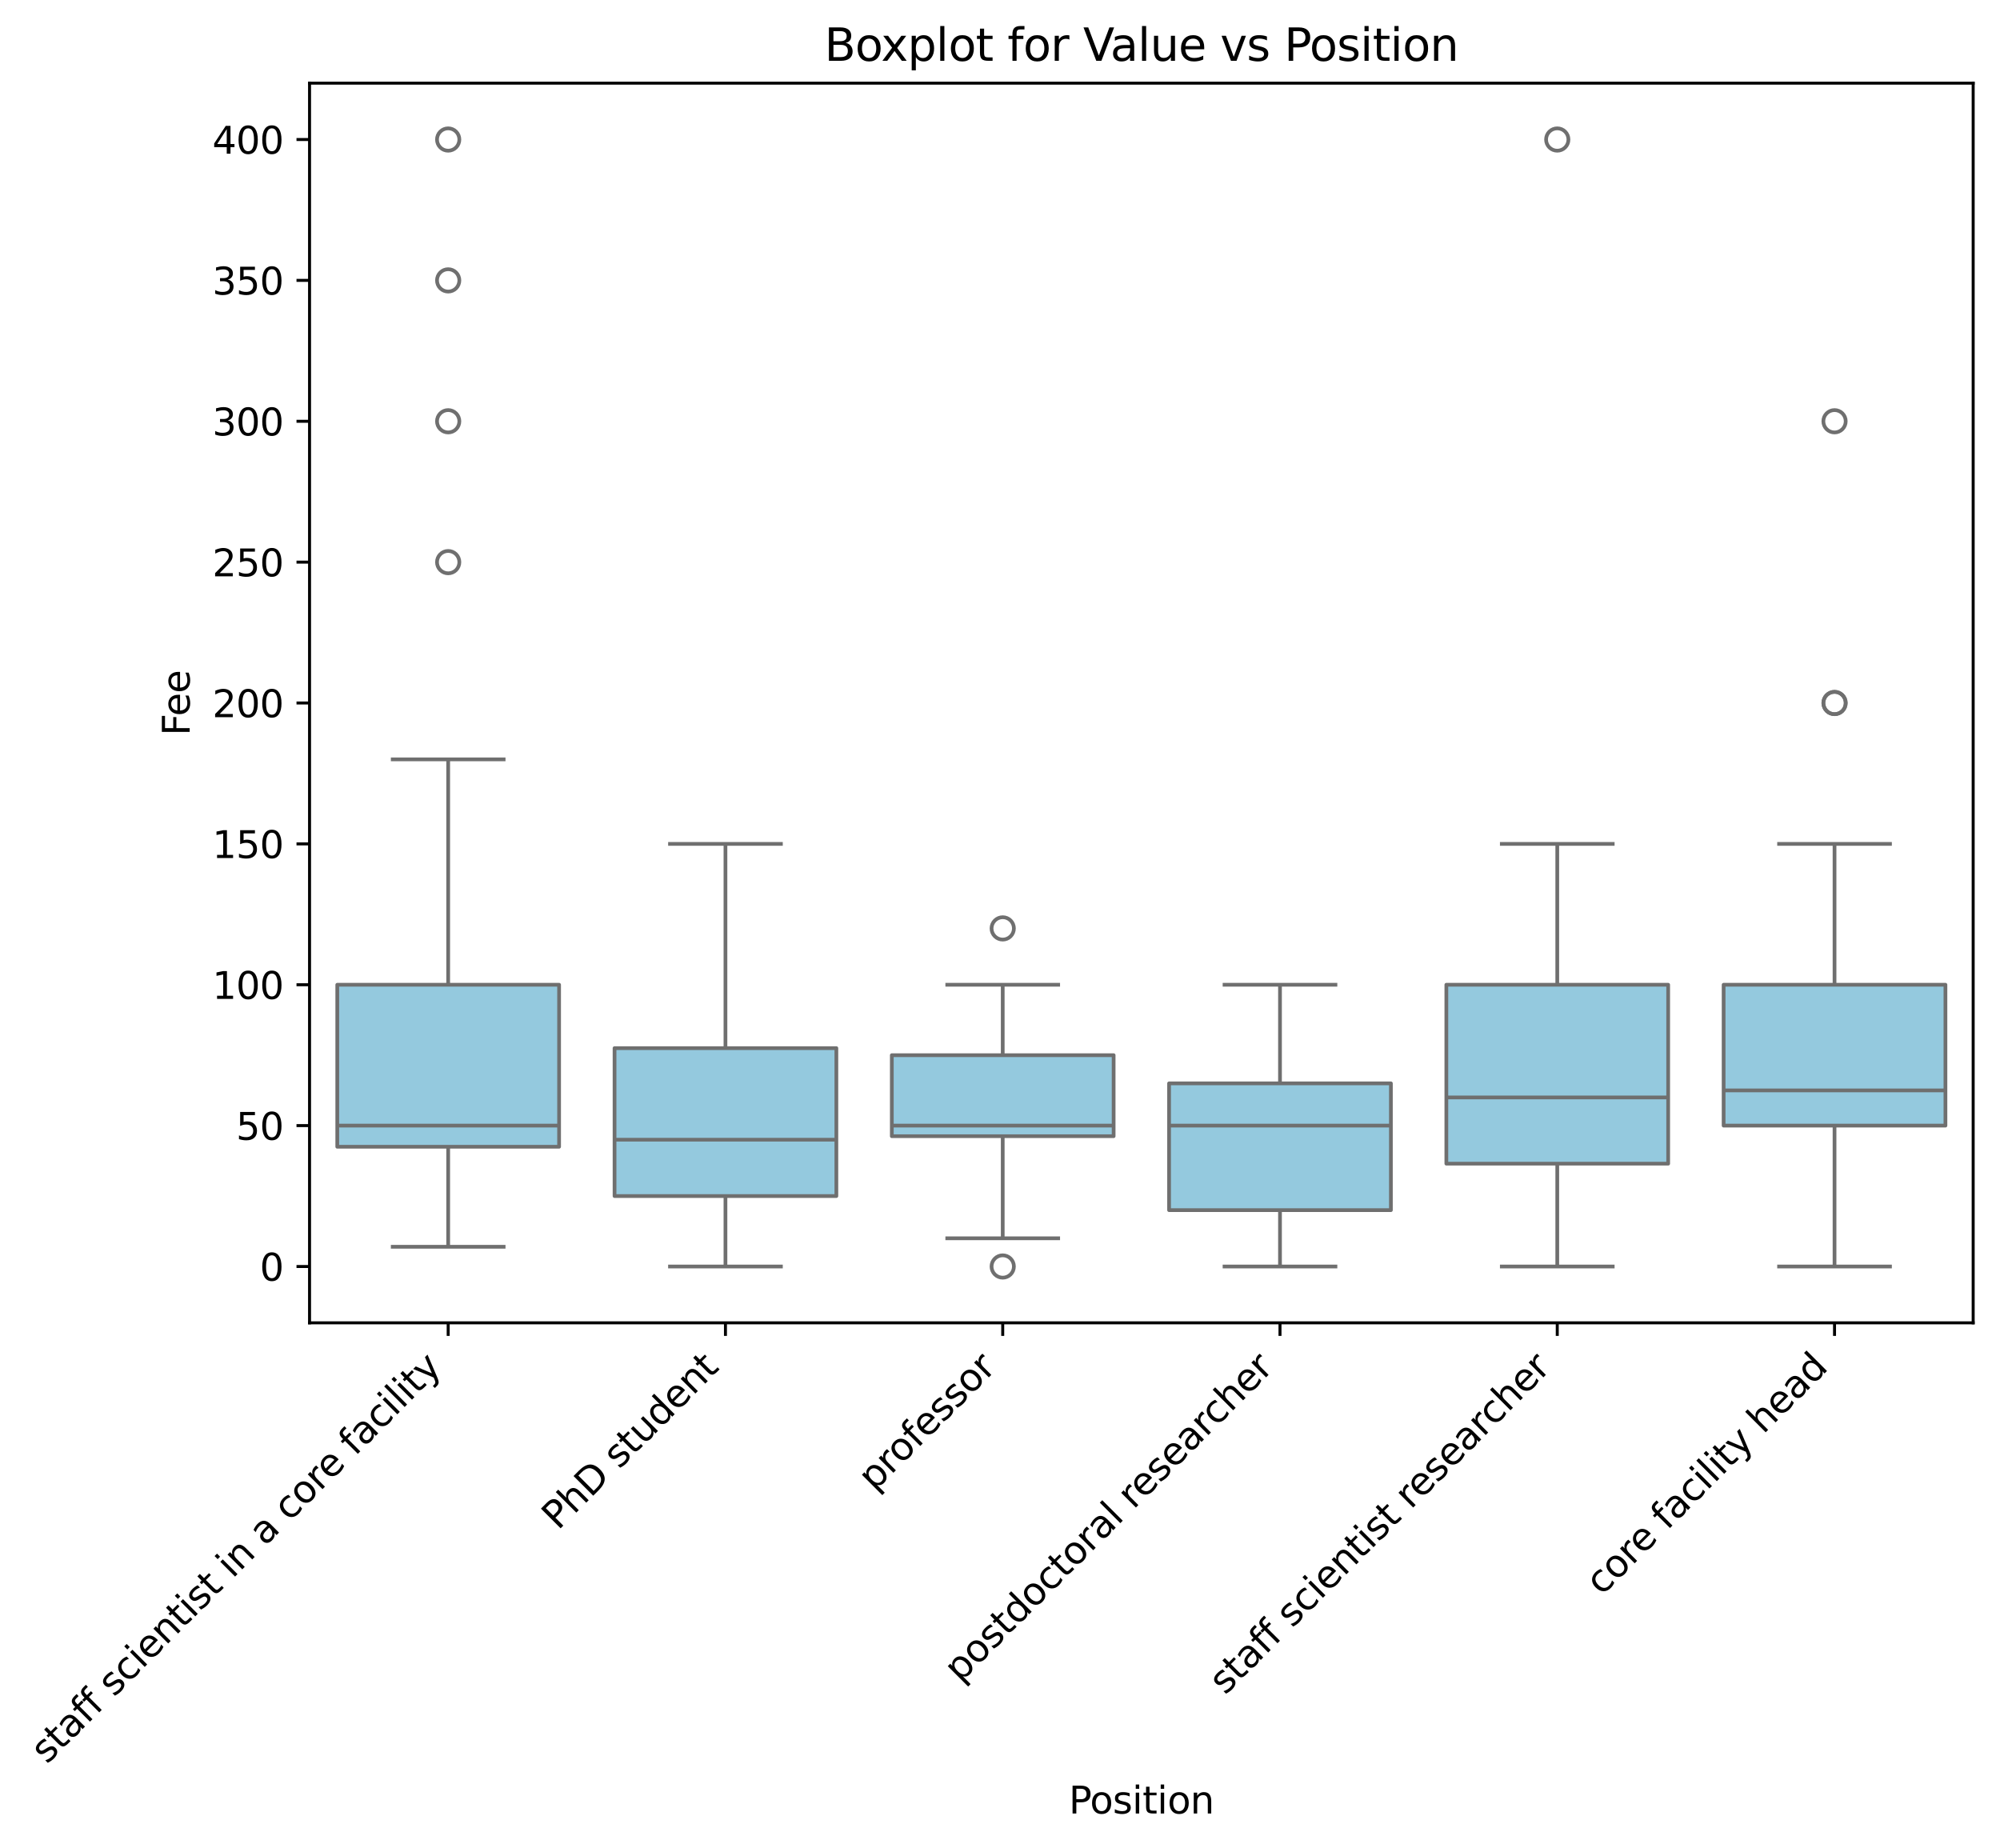 <?xml version="1.0" encoding="utf-8" standalone="no"?>
<!DOCTYPE svg PUBLIC "-//W3C//DTD SVG 1.1//EN"
  "http://www.w3.org/Graphics/SVG/1.1/DTD/svg11.dtd">
<svg xmlns:xlink="http://www.w3.org/1999/xlink" width="536.661pt" height="495.897pt" viewBox="0 0 536.661 495.897" xmlns="http://www.w3.org/2000/svg" version="1.1">
 <defs>
  <style type="text/css">*{stroke-linejoin: round; stroke-linecap: butt}</style>
 </defs>
 <g id="figure_1">
  <g id="patch_1">
   <path d="M 0 495.897 
L 536.661 495.897 
L 536.661 -0 
L 0 -0 
z
" style="fill: #ffffff"/>
  </g>
  <g id="axes_1">
   <g id="patch_2">
    <path d="M 83.061 354.958 
L 529.461 354.958 
L 529.461 22.318 
L 83.061 22.318 
z
" style="fill: #ffffff"/>
   </g>
   <g id="matplotlib.axis_1">
    <g id="xtick_1">
     <g id="line2d_1">
      <defs>
       <path id="m6063cb7c64" d="M 0 0 
L 0 3.5 
" style="stroke: #000000; stroke-width: 0.8"/>
      </defs>
      <g>
       <use xlink:href="#m6063cb7c64" x="120.261" y="354.958" style="stroke: #000000; stroke-width: 0.8"/>
      </g>
     </g>
     <g id="text_1">
      <!-- staff scientist in a core facility -->
      <g transform="translate(12.573 473.548) rotate(-45) scale(0.1 -0.1)">
       <defs>
        <path id="DejaVuSans-73" d="M 2834 3397 
L 2834 2853 
Q 2591 2978 2328 3040 
Q 2066 3103 1784 3103 
Q 1356 3103 1142 2972 
Q 928 2841 928 2578 
Q 928 2378 1081 2264 
Q 1234 2150 1697 2047 
L 1894 2003 
Q 2506 1872 2764 1633 
Q 3022 1394 3022 966 
Q 3022 478 2636 193 
Q 2250 -91 1575 -91 
Q 1294 -91 989 -36 
Q 684 19 347 128 
L 347 722 
Q 666 556 975 473 
Q 1284 391 1588 391 
Q 1994 391 2212 530 
Q 2431 669 2431 922 
Q 2431 1156 2273 1281 
Q 2116 1406 1581 1522 
L 1381 1569 
Q 847 1681 609 1914 
Q 372 2147 372 2553 
Q 372 3047 722 3315 
Q 1072 3584 1716 3584 
Q 2034 3584 2315 3537 
Q 2597 3491 2834 3397 
z
" transform="scale(0.016)"/>
        <path id="DejaVuSans-74" d="M 1172 4494 
L 1172 3500 
L 2356 3500 
L 2356 3053 
L 1172 3053 
L 1172 1153 
Q 1172 725 1289 603 
Q 1406 481 1766 481 
L 2356 481 
L 2356 0 
L 1766 0 
Q 1100 0 847 248 
Q 594 497 594 1153 
L 594 3053 
L 172 3053 
L 172 3500 
L 594 3500 
L 594 4494 
L 1172 4494 
z
" transform="scale(0.016)"/>
        <path id="DejaVuSans-61" d="M 2194 1759 
Q 1497 1759 1228 1600 
Q 959 1441 959 1056 
Q 959 750 1161 570 
Q 1363 391 1709 391 
Q 2188 391 2477 730 
Q 2766 1069 2766 1631 
L 2766 1759 
L 2194 1759 
z
M 3341 1997 
L 3341 0 
L 2766 0 
L 2766 531 
Q 2569 213 2275 61 
Q 1981 -91 1556 -91 
Q 1019 -91 701 211 
Q 384 513 384 1019 
Q 384 1609 779 1909 
Q 1175 2209 1959 2209 
L 2766 2209 
L 2766 2266 
Q 2766 2663 2505 2880 
Q 2244 3097 1772 3097 
Q 1472 3097 1187 3025 
Q 903 2953 641 2809 
L 641 3341 
Q 956 3463 1253 3523 
Q 1550 3584 1831 3584 
Q 2591 3584 2966 3190 
Q 3341 2797 3341 1997 
z
" transform="scale(0.016)"/>
        <path id="DejaVuSans-66" d="M 2375 4863 
L 2375 4384 
L 1825 4384 
Q 1516 4384 1395 4259 
Q 1275 4134 1275 3809 
L 1275 3500 
L 2222 3500 
L 2222 3053 
L 1275 3053 
L 1275 0 
L 697 0 
L 697 3053 
L 147 3053 
L 147 3500 
L 697 3500 
L 697 3744 
Q 697 4328 969 4595 
Q 1241 4863 1831 4863 
L 2375 4863 
z
" transform="scale(0.016)"/>
        <path id="DejaVuSans-20" transform="scale(0.016)"/>
        <path id="DejaVuSans-63" d="M 3122 3366 
L 3122 2828 
Q 2878 2963 2633 3030 
Q 2388 3097 2138 3097 
Q 1578 3097 1268 2742 
Q 959 2388 959 1747 
Q 959 1106 1268 751 
Q 1578 397 2138 397 
Q 2388 397 2633 464 
Q 2878 531 3122 666 
L 3122 134 
Q 2881 22 2623 -34 
Q 2366 -91 2075 -91 
Q 1284 -91 818 406 
Q 353 903 353 1747 
Q 353 2603 823 3093 
Q 1294 3584 2113 3584 
Q 2378 3584 2631 3529 
Q 2884 3475 3122 3366 
z
" transform="scale(0.016)"/>
        <path id="DejaVuSans-69" d="M 603 3500 
L 1178 3500 
L 1178 0 
L 603 0 
L 603 3500 
z
M 603 4863 
L 1178 4863 
L 1178 4134 
L 603 4134 
L 603 4863 
z
" transform="scale(0.016)"/>
        <path id="DejaVuSans-65" d="M 3597 1894 
L 3597 1613 
L 953 1613 
Q 991 1019 1311 708 
Q 1631 397 2203 397 
Q 2534 397 2845 478 
Q 3156 559 3463 722 
L 3463 178 
Q 3153 47 2828 -22 
Q 2503 -91 2169 -91 
Q 1331 -91 842 396 
Q 353 884 353 1716 
Q 353 2575 817 3079 
Q 1281 3584 2069 3584 
Q 2775 3584 3186 3129 
Q 3597 2675 3597 1894 
z
M 3022 2063 
Q 3016 2534 2758 2815 
Q 2500 3097 2075 3097 
Q 1594 3097 1305 2825 
Q 1016 2553 972 2059 
L 3022 2063 
z
" transform="scale(0.016)"/>
        <path id="DejaVuSans-6e" d="M 3513 2113 
L 3513 0 
L 2938 0 
L 2938 2094 
Q 2938 2591 2744 2837 
Q 2550 3084 2163 3084 
Q 1697 3084 1428 2787 
Q 1159 2491 1159 1978 
L 1159 0 
L 581 0 
L 581 3500 
L 1159 3500 
L 1159 2956 
Q 1366 3272 1645 3428 
Q 1925 3584 2291 3584 
Q 2894 3584 3203 3211 
Q 3513 2838 3513 2113 
z
" transform="scale(0.016)"/>
        <path id="DejaVuSans-6f" d="M 1959 3097 
Q 1497 3097 1228 2736 
Q 959 2375 959 1747 
Q 959 1119 1226 758 
Q 1494 397 1959 397 
Q 2419 397 2687 759 
Q 2956 1122 2956 1747 
Q 2956 2369 2687 2733 
Q 2419 3097 1959 3097 
z
M 1959 3584 
Q 2709 3584 3137 3096 
Q 3566 2609 3566 1747 
Q 3566 888 3137 398 
Q 2709 -91 1959 -91 
Q 1206 -91 779 398 
Q 353 888 353 1747 
Q 353 2609 779 3096 
Q 1206 3584 1959 3584 
z
" transform="scale(0.016)"/>
        <path id="DejaVuSans-72" d="M 2631 2963 
Q 2534 3019 2420 3045 
Q 2306 3072 2169 3072 
Q 1681 3072 1420 2755 
Q 1159 2438 1159 1844 
L 1159 0 
L 581 0 
L 581 3500 
L 1159 3500 
L 1159 2956 
Q 1341 3275 1631 3429 
Q 1922 3584 2338 3584 
Q 2397 3584 2469 3576 
Q 2541 3569 2628 3553 
L 2631 2963 
z
" transform="scale(0.016)"/>
        <path id="DejaVuSans-6c" d="M 603 4863 
L 1178 4863 
L 1178 0 
L 603 0 
L 603 4863 
z
" transform="scale(0.016)"/>
        <path id="DejaVuSans-79" d="M 2059 -325 
Q 1816 -950 1584 -1140 
Q 1353 -1331 966 -1331 
L 506 -1331 
L 506 -850 
L 844 -850 
Q 1081 -850 1212 -737 
Q 1344 -625 1503 -206 
L 1606 56 
L 191 3500 
L 800 3500 
L 1894 763 
L 2988 3500 
L 3597 3500 
L 2059 -325 
z
" transform="scale(0.016)"/>
       </defs>
       <use xlink:href="#DejaVuSans-73"/>
       <use xlink:href="#DejaVuSans-74" x="52.1"/>
       <use xlink:href="#DejaVuSans-61" x="91.309"/>
       <use xlink:href="#DejaVuSans-66" x="152.588"/>
       <use xlink:href="#DejaVuSans-66" x="187.793"/>
       <use xlink:href="#DejaVuSans-20" x="222.998"/>
       <use xlink:href="#DejaVuSans-73" x="254.785"/>
       <use xlink:href="#DejaVuSans-63" x="306.885"/>
       <use xlink:href="#DejaVuSans-69" x="361.865"/>
       <use xlink:href="#DejaVuSans-65" x="389.648"/>
       <use xlink:href="#DejaVuSans-6e" x="451.172"/>
       <use xlink:href="#DejaVuSans-74" x="514.551"/>
       <use xlink:href="#DejaVuSans-69" x="553.76"/>
       <use xlink:href="#DejaVuSans-73" x="581.543"/>
       <use xlink:href="#DejaVuSans-74" x="633.643"/>
       <use xlink:href="#DejaVuSans-20" x="672.852"/>
       <use xlink:href="#DejaVuSans-69" x="704.639"/>
       <use xlink:href="#DejaVuSans-6e" x="732.422"/>
       <use xlink:href="#DejaVuSans-20" x="795.801"/>
       <use xlink:href="#DejaVuSans-61" x="827.588"/>
       <use xlink:href="#DejaVuSans-20" x="888.867"/>
       <use xlink:href="#DejaVuSans-63" x="920.654"/>
       <use xlink:href="#DejaVuSans-6f" x="975.635"/>
       <use xlink:href="#DejaVuSans-72" x="1036.816"/>
       <use xlink:href="#DejaVuSans-65" x="1075.68"/>
       <use xlink:href="#DejaVuSans-20" x="1137.203"/>
       <use xlink:href="#DejaVuSans-66" x="1168.99"/>
       <use xlink:href="#DejaVuSans-61" x="1204.195"/>
       <use xlink:href="#DejaVuSans-63" x="1265.475"/>
       <use xlink:href="#DejaVuSans-69" x="1320.455"/>
       <use xlink:href="#DejaVuSans-6c" x="1348.238"/>
       <use xlink:href="#DejaVuSans-69" x="1376.021"/>
       <use xlink:href="#DejaVuSans-74" x="1403.805"/>
       <use xlink:href="#DejaVuSans-79" x="1443.014"/>
      </g>
     </g>
    </g>
    <g id="xtick_2">
     <g id="line2d_2">
      <g>
       <use xlink:href="#m6063cb7c64" x="194.661" y="354.958" style="stroke: #000000; stroke-width: 0.8"/>
      </g>
     </g>
     <g id="text_2">
      <!-- PhD student -->
      <g transform="translate(149.723 410.798) rotate(-45) scale(0.1 -0.1)">
       <defs>
        <path id="DejaVuSans-50" d="M 1259 4147 
L 1259 2394 
L 2053 2394 
Q 2494 2394 2734 2622 
Q 2975 2850 2975 3272 
Q 2975 3691 2734 3919 
Q 2494 4147 2053 4147 
L 1259 4147 
z
M 628 4666 
L 2053 4666 
Q 2838 4666 3239 4311 
Q 3641 3956 3641 3272 
Q 3641 2581 3239 2228 
Q 2838 1875 2053 1875 
L 1259 1875 
L 1259 0 
L 628 0 
L 628 4666 
z
" transform="scale(0.016)"/>
        <path id="DejaVuSans-68" d="M 3513 2113 
L 3513 0 
L 2938 0 
L 2938 2094 
Q 2938 2591 2744 2837 
Q 2550 3084 2163 3084 
Q 1697 3084 1428 2787 
Q 1159 2491 1159 1978 
L 1159 0 
L 581 0 
L 581 4863 
L 1159 4863 
L 1159 2956 
Q 1366 3272 1645 3428 
Q 1925 3584 2291 3584 
Q 2894 3584 3203 3211 
Q 3513 2838 3513 2113 
z
" transform="scale(0.016)"/>
        <path id="DejaVuSans-44" d="M 1259 4147 
L 1259 519 
L 2022 519 
Q 2988 519 3436 956 
Q 3884 1394 3884 2338 
Q 3884 3275 3436 3711 
Q 2988 4147 2022 4147 
L 1259 4147 
z
M 628 4666 
L 1925 4666 
Q 3281 4666 3915 4102 
Q 4550 3538 4550 2338 
Q 4550 1131 3912 565 
Q 3275 0 1925 0 
L 628 0 
L 628 4666 
z
" transform="scale(0.016)"/>
        <path id="DejaVuSans-75" d="M 544 1381 
L 544 3500 
L 1119 3500 
L 1119 1403 
Q 1119 906 1312 657 
Q 1506 409 1894 409 
Q 2359 409 2629 706 
Q 2900 1003 2900 1516 
L 2900 3500 
L 3475 3500 
L 3475 0 
L 2900 0 
L 2900 538 
Q 2691 219 2414 64 
Q 2138 -91 1772 -91 
Q 1169 -91 856 284 
Q 544 659 544 1381 
z
M 1991 3584 
L 1991 3584 
z
" transform="scale(0.016)"/>
        <path id="DejaVuSans-64" d="M 2906 2969 
L 2906 4863 
L 3481 4863 
L 3481 0 
L 2906 0 
L 2906 525 
Q 2725 213 2448 61 
Q 2172 -91 1784 -91 
Q 1150 -91 751 415 
Q 353 922 353 1747 
Q 353 2572 751 3078 
Q 1150 3584 1784 3584 
Q 2172 3584 2448 3432 
Q 2725 3281 2906 2969 
z
M 947 1747 
Q 947 1113 1208 752 
Q 1469 391 1925 391 
Q 2381 391 2643 752 
Q 2906 1113 2906 1747 
Q 2906 2381 2643 2742 
Q 2381 3103 1925 3103 
Q 1469 3103 1208 2742 
Q 947 2381 947 1747 
z
" transform="scale(0.016)"/>
       </defs>
       <use xlink:href="#DejaVuSans-50"/>
       <use xlink:href="#DejaVuSans-68" x="60.303"/>
       <use xlink:href="#DejaVuSans-44" x="123.682"/>
       <use xlink:href="#DejaVuSans-20" x="200.684"/>
       <use xlink:href="#DejaVuSans-73" x="232.471"/>
       <use xlink:href="#DejaVuSans-74" x="284.57"/>
       <use xlink:href="#DejaVuSans-75" x="323.779"/>
       <use xlink:href="#DejaVuSans-64" x="387.158"/>
       <use xlink:href="#DejaVuSans-65" x="450.635"/>
       <use xlink:href="#DejaVuSans-6e" x="512.158"/>
       <use xlink:href="#DejaVuSans-74" x="575.537"/>
      </g>
     </g>
    </g>
    <g id="xtick_3">
     <g id="line2d_3">
      <g>
       <use xlink:href="#m6063cb7c64" x="269.061" y="354.958" style="stroke: #000000; stroke-width: 0.8"/>
      </g>
     </g>
     <g id="text_3">
      <!-- professor -->
      <g transform="translate(234.586 400.335) rotate(-45) scale(0.1 -0.1)">
       <defs>
        <path id="DejaVuSans-70" d="M 1159 525 
L 1159 -1331 
L 581 -1331 
L 581 3500 
L 1159 3500 
L 1159 2969 
Q 1341 3281 1617 3432 
Q 1894 3584 2278 3584 
Q 2916 3584 3314 3078 
Q 3713 2572 3713 1747 
Q 3713 922 3314 415 
Q 2916 -91 2278 -91 
Q 1894 -91 1617 61 
Q 1341 213 1159 525 
z
M 3116 1747 
Q 3116 2381 2855 2742 
Q 2594 3103 2138 3103 
Q 1681 3103 1420 2742 
Q 1159 2381 1159 1747 
Q 1159 1113 1420 752 
Q 1681 391 2138 391 
Q 2594 391 2855 752 
Q 3116 1113 3116 1747 
z
" transform="scale(0.016)"/>
       </defs>
       <use xlink:href="#DejaVuSans-70"/>
       <use xlink:href="#DejaVuSans-72" x="63.477"/>
       <use xlink:href="#DejaVuSans-6f" x="102.34"/>
       <use xlink:href="#DejaVuSans-66" x="163.521"/>
       <use xlink:href="#DejaVuSans-65" x="198.727"/>
       <use xlink:href="#DejaVuSans-73" x="260.25"/>
       <use xlink:href="#DejaVuSans-73" x="312.35"/>
       <use xlink:href="#DejaVuSans-6f" x="364.449"/>
       <use xlink:href="#DejaVuSans-72" x="425.631"/>
      </g>
     </g>
    </g>
    <g id="xtick_4">
     <g id="line2d_4">
      <g>
       <use xlink:href="#m6063cb7c64" x="343.461" y="354.958" style="stroke: #000000; stroke-width: 0.8"/>
      </g>
     </g>
     <g id="text_4">
      <!-- postdoctoral researcher -->
      <g transform="translate(257.624 451.698) rotate(-45) scale(0.1 -0.1)">
       <use xlink:href="#DejaVuSans-70"/>
       <use xlink:href="#DejaVuSans-6f" x="63.477"/>
       <use xlink:href="#DejaVuSans-73" x="124.658"/>
       <use xlink:href="#DejaVuSans-74" x="176.758"/>
       <use xlink:href="#DejaVuSans-64" x="215.967"/>
       <use xlink:href="#DejaVuSans-6f" x="279.443"/>
       <use xlink:href="#DejaVuSans-63" x="340.625"/>
       <use xlink:href="#DejaVuSans-74" x="395.605"/>
       <use xlink:href="#DejaVuSans-6f" x="434.814"/>
       <use xlink:href="#DejaVuSans-72" x="495.996"/>
       <use xlink:href="#DejaVuSans-61" x="537.109"/>
       <use xlink:href="#DejaVuSans-6c" x="598.389"/>
       <use xlink:href="#DejaVuSans-20" x="626.172"/>
       <use xlink:href="#DejaVuSans-72" x="657.959"/>
       <use xlink:href="#DejaVuSans-65" x="696.822"/>
       <use xlink:href="#DejaVuSans-73" x="758.346"/>
       <use xlink:href="#DejaVuSans-65" x="810.445"/>
       <use xlink:href="#DejaVuSans-61" x="871.969"/>
       <use xlink:href="#DejaVuSans-72" x="933.248"/>
       <use xlink:href="#DejaVuSans-63" x="972.111"/>
       <use xlink:href="#DejaVuSans-68" x="1027.092"/>
       <use xlink:href="#DejaVuSans-65" x="1090.471"/>
       <use xlink:href="#DejaVuSans-72" x="1151.994"/>
      </g>
     </g>
    </g>
    <g id="xtick_5">
     <g id="line2d_5">
      <g>
       <use xlink:href="#m6063cb7c64" x="417.861" y="354.958" style="stroke: #000000; stroke-width: 0.8"/>
      </g>
     </g>
     <g id="text_5">
      <!-- staff scientist researcher -->
      <g transform="translate(328.727 454.995) rotate(-45) scale(0.1 -0.1)">
       <use xlink:href="#DejaVuSans-73"/>
       <use xlink:href="#DejaVuSans-74" x="52.1"/>
       <use xlink:href="#DejaVuSans-61" x="91.309"/>
       <use xlink:href="#DejaVuSans-66" x="152.588"/>
       <use xlink:href="#DejaVuSans-66" x="187.793"/>
       <use xlink:href="#DejaVuSans-20" x="222.998"/>
       <use xlink:href="#DejaVuSans-73" x="254.785"/>
       <use xlink:href="#DejaVuSans-63" x="306.885"/>
       <use xlink:href="#DejaVuSans-69" x="361.865"/>
       <use xlink:href="#DejaVuSans-65" x="389.648"/>
       <use xlink:href="#DejaVuSans-6e" x="451.172"/>
       <use xlink:href="#DejaVuSans-74" x="514.551"/>
       <use xlink:href="#DejaVuSans-69" x="553.76"/>
       <use xlink:href="#DejaVuSans-73" x="581.543"/>
       <use xlink:href="#DejaVuSans-74" x="633.643"/>
       <use xlink:href="#DejaVuSans-20" x="672.852"/>
       <use xlink:href="#DejaVuSans-72" x="704.639"/>
       <use xlink:href="#DejaVuSans-65" x="743.502"/>
       <use xlink:href="#DejaVuSans-73" x="805.025"/>
       <use xlink:href="#DejaVuSans-65" x="857.125"/>
       <use xlink:href="#DejaVuSans-61" x="918.648"/>
       <use xlink:href="#DejaVuSans-72" x="979.928"/>
       <use xlink:href="#DejaVuSans-63" x="1018.791"/>
       <use xlink:href="#DejaVuSans-68" x="1073.771"/>
       <use xlink:href="#DejaVuSans-65" x="1137.15"/>
       <use xlink:href="#DejaVuSans-72" x="1198.674"/>
      </g>
     </g>
    </g>
    <g id="xtick_6">
     <g id="line2d_6">
      <g>
       <use xlink:href="#m6063cb7c64" x="492.261" y="354.958" style="stroke: #000000; stroke-width: 0.8"/>
      </g>
     </g>
     <g id="text_6">
      <!-- core facility head -->
      <g transform="translate(429.767 428.354) rotate(-45) scale(0.1 -0.1)">
       <use xlink:href="#DejaVuSans-63"/>
       <use xlink:href="#DejaVuSans-6f" x="54.98"/>
       <use xlink:href="#DejaVuSans-72" x="116.162"/>
       <use xlink:href="#DejaVuSans-65" x="155.025"/>
       <use xlink:href="#DejaVuSans-20" x="216.549"/>
       <use xlink:href="#DejaVuSans-66" x="248.336"/>
       <use xlink:href="#DejaVuSans-61" x="283.541"/>
       <use xlink:href="#DejaVuSans-63" x="344.82"/>
       <use xlink:href="#DejaVuSans-69" x="399.801"/>
       <use xlink:href="#DejaVuSans-6c" x="427.584"/>
       <use xlink:href="#DejaVuSans-69" x="455.367"/>
       <use xlink:href="#DejaVuSans-74" x="483.15"/>
       <use xlink:href="#DejaVuSans-79" x="522.359"/>
       <use xlink:href="#DejaVuSans-20" x="581.539"/>
       <use xlink:href="#DejaVuSans-68" x="613.326"/>
       <use xlink:href="#DejaVuSans-65" x="676.705"/>
       <use xlink:href="#DejaVuSans-61" x="738.229"/>
       <use xlink:href="#DejaVuSans-64" x="799.508"/>
      </g>
     </g>
    </g>
    <g id="text_7">
     <!-- Position -->
     <g transform="translate(286.797 486.617) scale(0.1 -0.1)">
      <use xlink:href="#DejaVuSans-50"/>
      <use xlink:href="#DejaVuSans-6f" x="56.678"/>
      <use xlink:href="#DejaVuSans-73" x="117.859"/>
      <use xlink:href="#DejaVuSans-69" x="169.959"/>
      <use xlink:href="#DejaVuSans-74" x="197.742"/>
      <use xlink:href="#DejaVuSans-69" x="236.951"/>
      <use xlink:href="#DejaVuSans-6f" x="264.734"/>
      <use xlink:href="#DejaVuSans-6e" x="325.916"/>
     </g>
    </g>
   </g>
   <g id="matplotlib.axis_2">
    <g id="ytick_1">
     <g id="line2d_7">
      <defs>
       <path id="mf1d55e044c" d="M 0 0 
L -3.5 0 
" style="stroke: #000000; stroke-width: 0.8"/>
      </defs>
      <g>
       <use xlink:href="#mf1d55e044c" x="83.061" y="339.838" style="stroke: #000000; stroke-width: 0.8"/>
      </g>
     </g>
     <g id="text_8">
      <!-- 0 -->
      <g transform="translate(69.698 343.637) scale(0.1 -0.1)">
       <defs>
        <path id="DejaVuSans-30" d="M 2034 4250 
Q 1547 4250 1301 3770 
Q 1056 3291 1056 2328 
Q 1056 1369 1301 889 
Q 1547 409 2034 409 
Q 2525 409 2770 889 
Q 3016 1369 3016 2328 
Q 3016 3291 2770 3770 
Q 2525 4250 2034 4250 
z
M 2034 4750 
Q 2819 4750 3233 4129 
Q 3647 3509 3647 2328 
Q 3647 1150 3233 529 
Q 2819 -91 2034 -91 
Q 1250 -91 836 529 
Q 422 1150 422 2328 
Q 422 3509 836 4129 
Q 1250 4750 2034 4750 
z
" transform="scale(0.016)"/>
       </defs>
       <use xlink:href="#DejaVuSans-30"/>
      </g>
     </g>
    </g>
    <g id="ytick_2">
     <g id="line2d_8">
      <g>
       <use xlink:href="#mf1d55e044c" x="83.061" y="302.038" style="stroke: #000000; stroke-width: 0.8"/>
      </g>
     </g>
     <g id="text_9">
      <!-- 50 -->
      <g transform="translate(63.336 305.837) scale(0.1 -0.1)">
       <defs>
        <path id="DejaVuSans-35" d="M 691 4666 
L 3169 4666 
L 3169 4134 
L 1269 4134 
L 1269 2991 
Q 1406 3038 1543 3061 
Q 1681 3084 1819 3084 
Q 2600 3084 3056 2656 
Q 3513 2228 3513 1497 
Q 3513 744 3044 326 
Q 2575 -91 1722 -91 
Q 1428 -91 1123 -41 
Q 819 9 494 109 
L 494 744 
Q 775 591 1075 516 
Q 1375 441 1709 441 
Q 2250 441 2565 725 
Q 2881 1009 2881 1497 
Q 2881 1984 2565 2268 
Q 2250 2553 1709 2553 
Q 1456 2553 1204 2497 
Q 953 2441 691 2322 
L 691 4666 
z
" transform="scale(0.016)"/>
       </defs>
       <use xlink:href="#DejaVuSans-35"/>
       <use xlink:href="#DejaVuSans-30" x="63.623"/>
      </g>
     </g>
    </g>
    <g id="ytick_3">
     <g id="line2d_9">
      <g>
       <use xlink:href="#mf1d55e044c" x="83.061" y="264.238" style="stroke: #000000; stroke-width: 0.8"/>
      </g>
     </g>
     <g id="text_10">
      <!-- 100 -->
      <g transform="translate(56.973 268.037) scale(0.1 -0.1)">
       <defs>
        <path id="DejaVuSans-31" d="M 794 531 
L 1825 531 
L 1825 4091 
L 703 3866 
L 703 4441 
L 1819 4666 
L 2450 4666 
L 2450 531 
L 3481 531 
L 3481 0 
L 794 0 
L 794 531 
z
" transform="scale(0.016)"/>
       </defs>
       <use xlink:href="#DejaVuSans-31"/>
       <use xlink:href="#DejaVuSans-30" x="63.623"/>
       <use xlink:href="#DejaVuSans-30" x="127.246"/>
      </g>
     </g>
    </g>
    <g id="ytick_4">
     <g id="line2d_10">
      <g>
       <use xlink:href="#mf1d55e044c" x="83.061" y="226.438" style="stroke: #000000; stroke-width: 0.8"/>
      </g>
     </g>
     <g id="text_11">
      <!-- 150 -->
      <g transform="translate(56.973 230.237) scale(0.1 -0.1)">
       <use xlink:href="#DejaVuSans-31"/>
       <use xlink:href="#DejaVuSans-35" x="63.623"/>
       <use xlink:href="#DejaVuSans-30" x="127.246"/>
      </g>
     </g>
    </g>
    <g id="ytick_5">
     <g id="line2d_11">
      <g>
       <use xlink:href="#mf1d55e044c" x="83.061" y="188.638" style="stroke: #000000; stroke-width: 0.8"/>
      </g>
     </g>
     <g id="text_12">
      <!-- 200 -->
      <g transform="translate(56.973 192.437) scale(0.1 -0.1)">
       <defs>
        <path id="DejaVuSans-32" d="M 1228 531 
L 3431 531 
L 3431 0 
L 469 0 
L 469 531 
Q 828 903 1448 1529 
Q 2069 2156 2228 2338 
Q 2531 2678 2651 2914 
Q 2772 3150 2772 3378 
Q 2772 3750 2511 3984 
Q 2250 4219 1831 4219 
Q 1534 4219 1204 4116 
Q 875 4013 500 3803 
L 500 4441 
Q 881 4594 1212 4672 
Q 1544 4750 1819 4750 
Q 2544 4750 2975 4387 
Q 3406 4025 3406 3419 
Q 3406 3131 3298 2873 
Q 3191 2616 2906 2266 
Q 2828 2175 2409 1742 
Q 1991 1309 1228 531 
z
" transform="scale(0.016)"/>
       </defs>
       <use xlink:href="#DejaVuSans-32"/>
       <use xlink:href="#DejaVuSans-30" x="63.623"/>
       <use xlink:href="#DejaVuSans-30" x="127.246"/>
      </g>
     </g>
    </g>
    <g id="ytick_6">
     <g id="line2d_12">
      <g>
       <use xlink:href="#mf1d55e044c" x="83.061" y="150.838" style="stroke: #000000; stroke-width: 0.8"/>
      </g>
     </g>
     <g id="text_13">
      <!-- 250 -->
      <g transform="translate(56.973 154.637) scale(0.1 -0.1)">
       <use xlink:href="#DejaVuSans-32"/>
       <use xlink:href="#DejaVuSans-35" x="63.623"/>
       <use xlink:href="#DejaVuSans-30" x="127.246"/>
      </g>
     </g>
    </g>
    <g id="ytick_7">
     <g id="line2d_13">
      <g>
       <use xlink:href="#mf1d55e044c" x="83.061" y="113.038" style="stroke: #000000; stroke-width: 0.8"/>
      </g>
     </g>
     <g id="text_14">
      <!-- 300 -->
      <g transform="translate(56.973 116.837) scale(0.1 -0.1)">
       <defs>
        <path id="DejaVuSans-33" d="M 2597 2516 
Q 3050 2419 3304 2112 
Q 3559 1806 3559 1356 
Q 3559 666 3084 287 
Q 2609 -91 1734 -91 
Q 1441 -91 1130 -33 
Q 819 25 488 141 
L 488 750 
Q 750 597 1062 519 
Q 1375 441 1716 441 
Q 2309 441 2620 675 
Q 2931 909 2931 1356 
Q 2931 1769 2642 2001 
Q 2353 2234 1838 2234 
L 1294 2234 
L 1294 2753 
L 1863 2753 
Q 2328 2753 2575 2939 
Q 2822 3125 2822 3475 
Q 2822 3834 2567 4026 
Q 2313 4219 1838 4219 
Q 1578 4219 1281 4162 
Q 984 4106 628 3988 
L 628 4550 
Q 988 4650 1302 4700 
Q 1616 4750 1894 4750 
Q 2613 4750 3031 4423 
Q 3450 4097 3450 3541 
Q 3450 3153 3228 2886 
Q 3006 2619 2597 2516 
z
" transform="scale(0.016)"/>
       </defs>
       <use xlink:href="#DejaVuSans-33"/>
       <use xlink:href="#DejaVuSans-30" x="63.623"/>
       <use xlink:href="#DejaVuSans-30" x="127.246"/>
      </g>
     </g>
    </g>
    <g id="ytick_8">
     <g id="line2d_14">
      <g>
       <use xlink:href="#mf1d55e044c" x="83.061" y="75.238" style="stroke: #000000; stroke-width: 0.8"/>
      </g>
     </g>
     <g id="text_15">
      <!-- 350 -->
      <g transform="translate(56.973 79.037) scale(0.1 -0.1)">
       <use xlink:href="#DejaVuSans-33"/>
       <use xlink:href="#DejaVuSans-35" x="63.623"/>
       <use xlink:href="#DejaVuSans-30" x="127.246"/>
      </g>
     </g>
    </g>
    <g id="ytick_9">
     <g id="line2d_15">
      <g>
       <use xlink:href="#mf1d55e044c" x="83.061" y="37.438" style="stroke: #000000; stroke-width: 0.8"/>
      </g>
     </g>
     <g id="text_16">
      <!-- 400 -->
      <g transform="translate(56.973 41.237) scale(0.1 -0.1)">
       <defs>
        <path id="DejaVuSans-34" d="M 2419 4116 
L 825 1625 
L 2419 1625 
L 2419 4116 
z
M 2253 4666 
L 3047 4666 
L 3047 1625 
L 3713 1625 
L 3713 1100 
L 3047 1100 
L 3047 0 
L 2419 0 
L 2419 1100 
L 313 1100 
L 313 1709 
L 2253 4666 
z
" transform="scale(0.016)"/>
       </defs>
       <use xlink:href="#DejaVuSans-34"/>
       <use xlink:href="#DejaVuSans-30" x="63.623"/>
       <use xlink:href="#DejaVuSans-30" x="127.246"/>
      </g>
     </g>
    </g>
    <g id="text_17">
     <!-- Fee -->
     <g transform="translate(50.894 197.392) rotate(-90) scale(0.1 -0.1)">
      <defs>
       <path id="DejaVuSans-46" d="M 628 4666 
L 3309 4666 
L 3309 4134 
L 1259 4134 
L 1259 2759 
L 3109 2759 
L 3109 2228 
L 1259 2228 
L 1259 0 
L 628 0 
L 628 4666 
z
" transform="scale(0.016)"/>
      </defs>
      <use xlink:href="#DejaVuSans-46"/>
      <use xlink:href="#DejaVuSans-65" x="52.02"/>
      <use xlink:href="#DejaVuSans-65" x="113.543"/>
     </g>
    </g>
   </g>
   <g id="patch_3">
    <path d="M 90.501 307.708 
L 150.021 307.708 
L 150.021 264.238 
L 90.501 264.238 
L 90.501 307.708 
z
" clip-path="url(#pb7b002d2c0)" style="fill: #94c9de; stroke: #6f6f6f; stroke-linejoin: miter"/>
   </g>
   <g id="line2d_16">
    <path d="M 120.261 307.708 
L 120.261 334.546 
" clip-path="url(#pb7b002d2c0)" style="fill: none; stroke: #6f6f6f"/>
   </g>
   <g id="line2d_17">
    <path d="M 120.261 264.238 
L 120.261 203.758 
" clip-path="url(#pb7b002d2c0)" style="fill: none; stroke: #6f6f6f"/>
   </g>
   <g id="line2d_18">
    <path d="M 105.381 334.546 
L 135.141 334.546 
" clip-path="url(#pb7b002d2c0)" style="fill: none; stroke: #6f6f6f; stroke-linecap: square"/>
   </g>
   <g id="line2d_19">
    <path d="M 105.381 203.758 
L 135.141 203.758 
" clip-path="url(#pb7b002d2c0)" style="fill: none; stroke: #6f6f6f; stroke-linecap: square"/>
   </g>
   <g id="line2d_20">
    <defs>
     <path id="m16218cd80c" d="M 0 3 
C 0.796 3 1.559 2.684 2.121 2.121 
C 2.684 1.559 3 0.796 3 0 
C 3 -0.796 2.684 -1.559 2.121 -2.121 
C 1.559 -2.684 0.796 -3 0 -3 
C -0.796 -3 -1.559 -2.684 -2.121 -2.121 
C -2.684 -1.559 -3 -0.796 -3 0 
C -3 0.796 -2.684 1.559 -2.121 2.121 
C -1.559 2.684 -0.796 3 0 3 
z
" style="stroke: #6f6f6f"/>
    </defs>
    <g clip-path="url(#pb7b002d2c0)">
     <use xlink:href="#m16218cd80c" x="120.261" y="113.038" style="fill-opacity: 0; stroke: #6f6f6f"/>
     <use xlink:href="#m16218cd80c" x="120.261" y="37.438" style="fill-opacity: 0; stroke: #6f6f6f"/>
     <use xlink:href="#m16218cd80c" x="120.261" y="75.238" style="fill-opacity: 0; stroke: #6f6f6f"/>
     <use xlink:href="#m16218cd80c" x="120.261" y="150.838" style="fill-opacity: 0; stroke: #6f6f6f"/>
    </g>
   </g>
   <g id="patch_4">
    <path d="M 164.901 320.938 
L 224.421 320.938 
L 224.421 281.248 
L 164.901 281.248 
L 164.901 320.938 
z
" clip-path="url(#pb7b002d2c0)" style="fill: #94c9de; stroke: #6f6f6f; stroke-linejoin: miter"/>
   </g>
   <g id="line2d_21">
    <path d="M 194.661 320.938 
L 194.661 339.838 
" clip-path="url(#pb7b002d2c0)" style="fill: none; stroke: #6f6f6f"/>
   </g>
   <g id="line2d_22">
    <path d="M 194.661 281.248 
L 194.661 226.438 
" clip-path="url(#pb7b002d2c0)" style="fill: none; stroke: #6f6f6f"/>
   </g>
   <g id="line2d_23">
    <path d="M 179.781 339.838 
L 209.541 339.838 
" clip-path="url(#pb7b002d2c0)" style="fill: none; stroke: #6f6f6f; stroke-linecap: square"/>
   </g>
   <g id="line2d_24">
    <path d="M 179.781 226.438 
L 209.541 226.438 
" clip-path="url(#pb7b002d2c0)" style="fill: none; stroke: #6f6f6f; stroke-linecap: square"/>
   </g>
   <g id="line2d_25"/>
   <g id="patch_5">
    <path d="M 239.301 304.873 
L 298.821 304.873 
L 298.821 283.138 
L 239.301 283.138 
L 239.301 304.873 
z
" clip-path="url(#pb7b002d2c0)" style="fill: #94c9de; stroke: #6f6f6f; stroke-linejoin: miter"/>
   </g>
   <g id="line2d_26">
    <path d="M 269.061 304.873 
L 269.061 332.278 
" clip-path="url(#pb7b002d2c0)" style="fill: none; stroke: #6f6f6f"/>
   </g>
   <g id="line2d_27">
    <path d="M 269.061 283.138 
L 269.061 264.238 
" clip-path="url(#pb7b002d2c0)" style="fill: none; stroke: #6f6f6f"/>
   </g>
   <g id="line2d_28">
    <path d="M 254.181 332.278 
L 283.941 332.278 
" clip-path="url(#pb7b002d2c0)" style="fill: none; stroke: #6f6f6f; stroke-linecap: square"/>
   </g>
   <g id="line2d_29">
    <path d="M 254.181 264.238 
L 283.941 264.238 
" clip-path="url(#pb7b002d2c0)" style="fill: none; stroke: #6f6f6f; stroke-linecap: square"/>
   </g>
   <g id="line2d_30">
    <g clip-path="url(#pb7b002d2c0)">
     <use xlink:href="#m16218cd80c" x="269.061" y="339.838" style="fill-opacity: 0; stroke: #6f6f6f"/>
     <use xlink:href="#m16218cd80c" x="269.061" y="249.118" style="fill-opacity: 0; stroke: #6f6f6f"/>
    </g>
   </g>
   <g id="patch_6">
    <path d="M 313.701 324.718 
L 373.221 324.718 
L 373.221 290.698 
L 313.701 290.698 
L 313.701 324.718 
z
" clip-path="url(#pb7b002d2c0)" style="fill: #94c9de; stroke: #6f6f6f; stroke-linejoin: miter"/>
   </g>
   <g id="line2d_31">
    <path d="M 343.461 324.718 
L 343.461 339.838 
" clip-path="url(#pb7b002d2c0)" style="fill: none; stroke: #6f6f6f"/>
   </g>
   <g id="line2d_32">
    <path d="M 343.461 290.698 
L 343.461 264.238 
" clip-path="url(#pb7b002d2c0)" style="fill: none; stroke: #6f6f6f"/>
   </g>
   <g id="line2d_33">
    <path d="M 328.581 339.838 
L 358.341 339.838 
" clip-path="url(#pb7b002d2c0)" style="fill: none; stroke: #6f6f6f; stroke-linecap: square"/>
   </g>
   <g id="line2d_34">
    <path d="M 328.581 264.238 
L 358.341 264.238 
" clip-path="url(#pb7b002d2c0)" style="fill: none; stroke: #6f6f6f; stroke-linecap: square"/>
   </g>
   <g id="line2d_35"/>
   <g id="patch_7">
    <path d="M 388.101 312.244 
L 447.621 312.244 
L 447.621 264.238 
L 388.101 264.238 
L 388.101 312.244 
z
" clip-path="url(#pb7b002d2c0)" style="fill: #94c9de; stroke: #6f6f6f; stroke-linejoin: miter"/>
   </g>
   <g id="line2d_36">
    <path d="M 417.861 312.244 
L 417.861 339.838 
" clip-path="url(#pb7b002d2c0)" style="fill: none; stroke: #6f6f6f"/>
   </g>
   <g id="line2d_37">
    <path d="M 417.861 264.238 
L 417.861 226.438 
" clip-path="url(#pb7b002d2c0)" style="fill: none; stroke: #6f6f6f"/>
   </g>
   <g id="line2d_38">
    <path d="M 402.981 339.838 
L 432.741 339.838 
" clip-path="url(#pb7b002d2c0)" style="fill: none; stroke: #6f6f6f; stroke-linecap: square"/>
   </g>
   <g id="line2d_39">
    <path d="M 402.981 226.438 
L 432.741 226.438 
" clip-path="url(#pb7b002d2c0)" style="fill: none; stroke: #6f6f6f; stroke-linecap: square"/>
   </g>
   <g id="line2d_40">
    <g clip-path="url(#pb7b002d2c0)">
     <use xlink:href="#m16218cd80c" x="417.861" y="37.438" style="fill-opacity: 0; stroke: #6f6f6f"/>
    </g>
   </g>
   <g id="patch_8">
    <path d="M 462.501 302.038 
L 522.021 302.038 
L 522.021 264.238 
L 462.501 264.238 
L 462.501 302.038 
z
" clip-path="url(#pb7b002d2c0)" style="fill: #94c9de; stroke: #6f6f6f; stroke-linejoin: miter"/>
   </g>
   <g id="line2d_41">
    <path d="M 492.261 302.038 
L 492.261 339.838 
" clip-path="url(#pb7b002d2c0)" style="fill: none; stroke: #6f6f6f"/>
   </g>
   <g id="line2d_42">
    <path d="M 492.261 264.238 
L 492.261 226.438 
" clip-path="url(#pb7b002d2c0)" style="fill: none; stroke: #6f6f6f"/>
   </g>
   <g id="line2d_43">
    <path d="M 477.381 339.838 
L 507.141 339.838 
" clip-path="url(#pb7b002d2c0)" style="fill: none; stroke: #6f6f6f; stroke-linecap: square"/>
   </g>
   <g id="line2d_44">
    <path d="M 477.381 226.438 
L 507.141 226.438 
" clip-path="url(#pb7b002d2c0)" style="fill: none; stroke: #6f6f6f; stroke-linecap: square"/>
   </g>
   <g id="line2d_45">
    <g clip-path="url(#pb7b002d2c0)">
     <use xlink:href="#m16218cd80c" x="492.261" y="188.638" style="fill-opacity: 0; stroke: #6f6f6f"/>
     <use xlink:href="#m16218cd80c" x="492.261" y="113.038" style="fill-opacity: 0; stroke: #6f6f6f"/>
     <use xlink:href="#m16218cd80c" x="492.261" y="188.638" style="fill-opacity: 0; stroke: #6f6f6f"/>
    </g>
   </g>
   <g id="line2d_46">
    <path d="M 90.501 302.038 
L 150.021 302.038 
" clip-path="url(#pb7b002d2c0)" style="fill: none; stroke: #6f6f6f"/>
   </g>
   <g id="line2d_47">
    <path d="M 164.901 305.818 
L 224.421 305.818 
" clip-path="url(#pb7b002d2c0)" style="fill: none; stroke: #6f6f6f"/>
   </g>
   <g id="line2d_48">
    <path d="M 239.301 302.038 
L 298.821 302.038 
" clip-path="url(#pb7b002d2c0)" style="fill: none; stroke: #6f6f6f"/>
   </g>
   <g id="line2d_49">
    <path d="M 313.701 302.038 
L 373.221 302.038 
" clip-path="url(#pb7b002d2c0)" style="fill: none; stroke: #6f6f6f"/>
   </g>
   <g id="line2d_50">
    <path d="M 388.101 294.478 
L 447.621 294.478 
" clip-path="url(#pb7b002d2c0)" style="fill: none; stroke: #6f6f6f"/>
   </g>
   <g id="line2d_51">
    <path d="M 462.501 292.588 
L 522.021 292.588 
" clip-path="url(#pb7b002d2c0)" style="fill: none; stroke: #6f6f6f"/>
   </g>
   <g id="patch_9">
    <path d="M 83.061 354.958 
L 83.061 22.318 
" style="fill: none; stroke: #000000; stroke-width: 0.8; stroke-linejoin: miter; stroke-linecap: square"/>
   </g>
   <g id="patch_10">
    <path d="M 529.461 354.958 
L 529.461 22.318 
" style="fill: none; stroke: #000000; stroke-width: 0.8; stroke-linejoin: miter; stroke-linecap: square"/>
   </g>
   <g id="patch_11">
    <path d="M 83.061 354.958 
L 529.461 354.958 
" style="fill: none; stroke: #000000; stroke-width: 0.8; stroke-linejoin: miter; stroke-linecap: square"/>
   </g>
   <g id="patch_12">
    <path d="M 83.061 22.318 
L 529.461 22.318 
" style="fill: none; stroke: #000000; stroke-width: 0.8; stroke-linejoin: miter; stroke-linecap: square"/>
   </g>
   <g id="text_18">
    <!-- Boxplot for Value vs Position -->
    <g transform="translate(221.221 16.318) scale(0.12 -0.12)">
     <defs>
      <path id="DejaVuSans-42" d="M 1259 2228 
L 1259 519 
L 2272 519 
Q 2781 519 3026 730 
Q 3272 941 3272 1375 
Q 3272 1813 3026 2020 
Q 2781 2228 2272 2228 
L 1259 2228 
z
M 1259 4147 
L 1259 2741 
L 2194 2741 
Q 2656 2741 2882 2914 
Q 3109 3088 3109 3444 
Q 3109 3797 2882 3972 
Q 2656 4147 2194 4147 
L 1259 4147 
z
M 628 4666 
L 2241 4666 
Q 2963 4666 3353 4366 
Q 3744 4066 3744 3513 
Q 3744 3084 3544 2831 
Q 3344 2578 2956 2516 
Q 3422 2416 3680 2098 
Q 3938 1781 3938 1306 
Q 3938 681 3513 340 
Q 3088 0 2303 0 
L 628 0 
L 628 4666 
z
" transform="scale(0.016)"/>
      <path id="DejaVuSans-78" d="M 3513 3500 
L 2247 1797 
L 3578 0 
L 2900 0 
L 1881 1375 
L 863 0 
L 184 0 
L 1544 1831 
L 300 3500 
L 978 3500 
L 1906 2253 
L 2834 3500 
L 3513 3500 
z
" transform="scale(0.016)"/>
      <path id="DejaVuSans-56" d="M 1831 0 
L 50 4666 
L 709 4666 
L 2188 738 
L 3669 4666 
L 4325 4666 
L 2547 0 
L 1831 0 
z
" transform="scale(0.016)"/>
      <path id="DejaVuSans-76" d="M 191 3500 
L 800 3500 
L 1894 563 
L 2988 3500 
L 3597 3500 
L 2284 0 
L 1503 0 
L 191 3500 
z
" transform="scale(0.016)"/>
     </defs>
     <use xlink:href="#DejaVuSans-42"/>
     <use xlink:href="#DejaVuSans-6f" x="68.604"/>
     <use xlink:href="#DejaVuSans-78" x="126.66"/>
     <use xlink:href="#DejaVuSans-70" x="185.84"/>
     <use xlink:href="#DejaVuSans-6c" x="249.316"/>
     <use xlink:href="#DejaVuSans-6f" x="277.1"/>
     <use xlink:href="#DejaVuSans-74" x="338.281"/>
     <use xlink:href="#DejaVuSans-20" x="377.49"/>
     <use xlink:href="#DejaVuSans-66" x="409.277"/>
     <use xlink:href="#DejaVuSans-6f" x="444.482"/>
     <use xlink:href="#DejaVuSans-72" x="505.664"/>
     <use xlink:href="#DejaVuSans-20" x="546.777"/>
     <use xlink:href="#DejaVuSans-56" x="578.564"/>
     <use xlink:href="#DejaVuSans-61" x="639.223"/>
     <use xlink:href="#DejaVuSans-6c" x="700.502"/>
     <use xlink:href="#DejaVuSans-75" x="728.285"/>
     <use xlink:href="#DejaVuSans-65" x="791.664"/>
     <use xlink:href="#DejaVuSans-20" x="853.188"/>
     <use xlink:href="#DejaVuSans-76" x="884.975"/>
     <use xlink:href="#DejaVuSans-73" x="944.154"/>
     <use xlink:href="#DejaVuSans-20" x="996.254"/>
     <use xlink:href="#DejaVuSans-50" x="1028.041"/>
     <use xlink:href="#DejaVuSans-6f" x="1084.719"/>
     <use xlink:href="#DejaVuSans-73" x="1145.9"/>
     <use xlink:href="#DejaVuSans-69" x="1198"/>
     <use xlink:href="#DejaVuSans-74" x="1225.783"/>
     <use xlink:href="#DejaVuSans-69" x="1264.992"/>
     <use xlink:href="#DejaVuSans-6f" x="1292.775"/>
     <use xlink:href="#DejaVuSans-6e" x="1353.957"/>
    </g>
   </g>
  </g>
 </g>
 <defs>
  <clipPath id="pb7b002d2c0">
   <rect x="83.061" y="22.318" width="446.4" height="332.64"/>
  </clipPath>
 </defs>
</svg>

